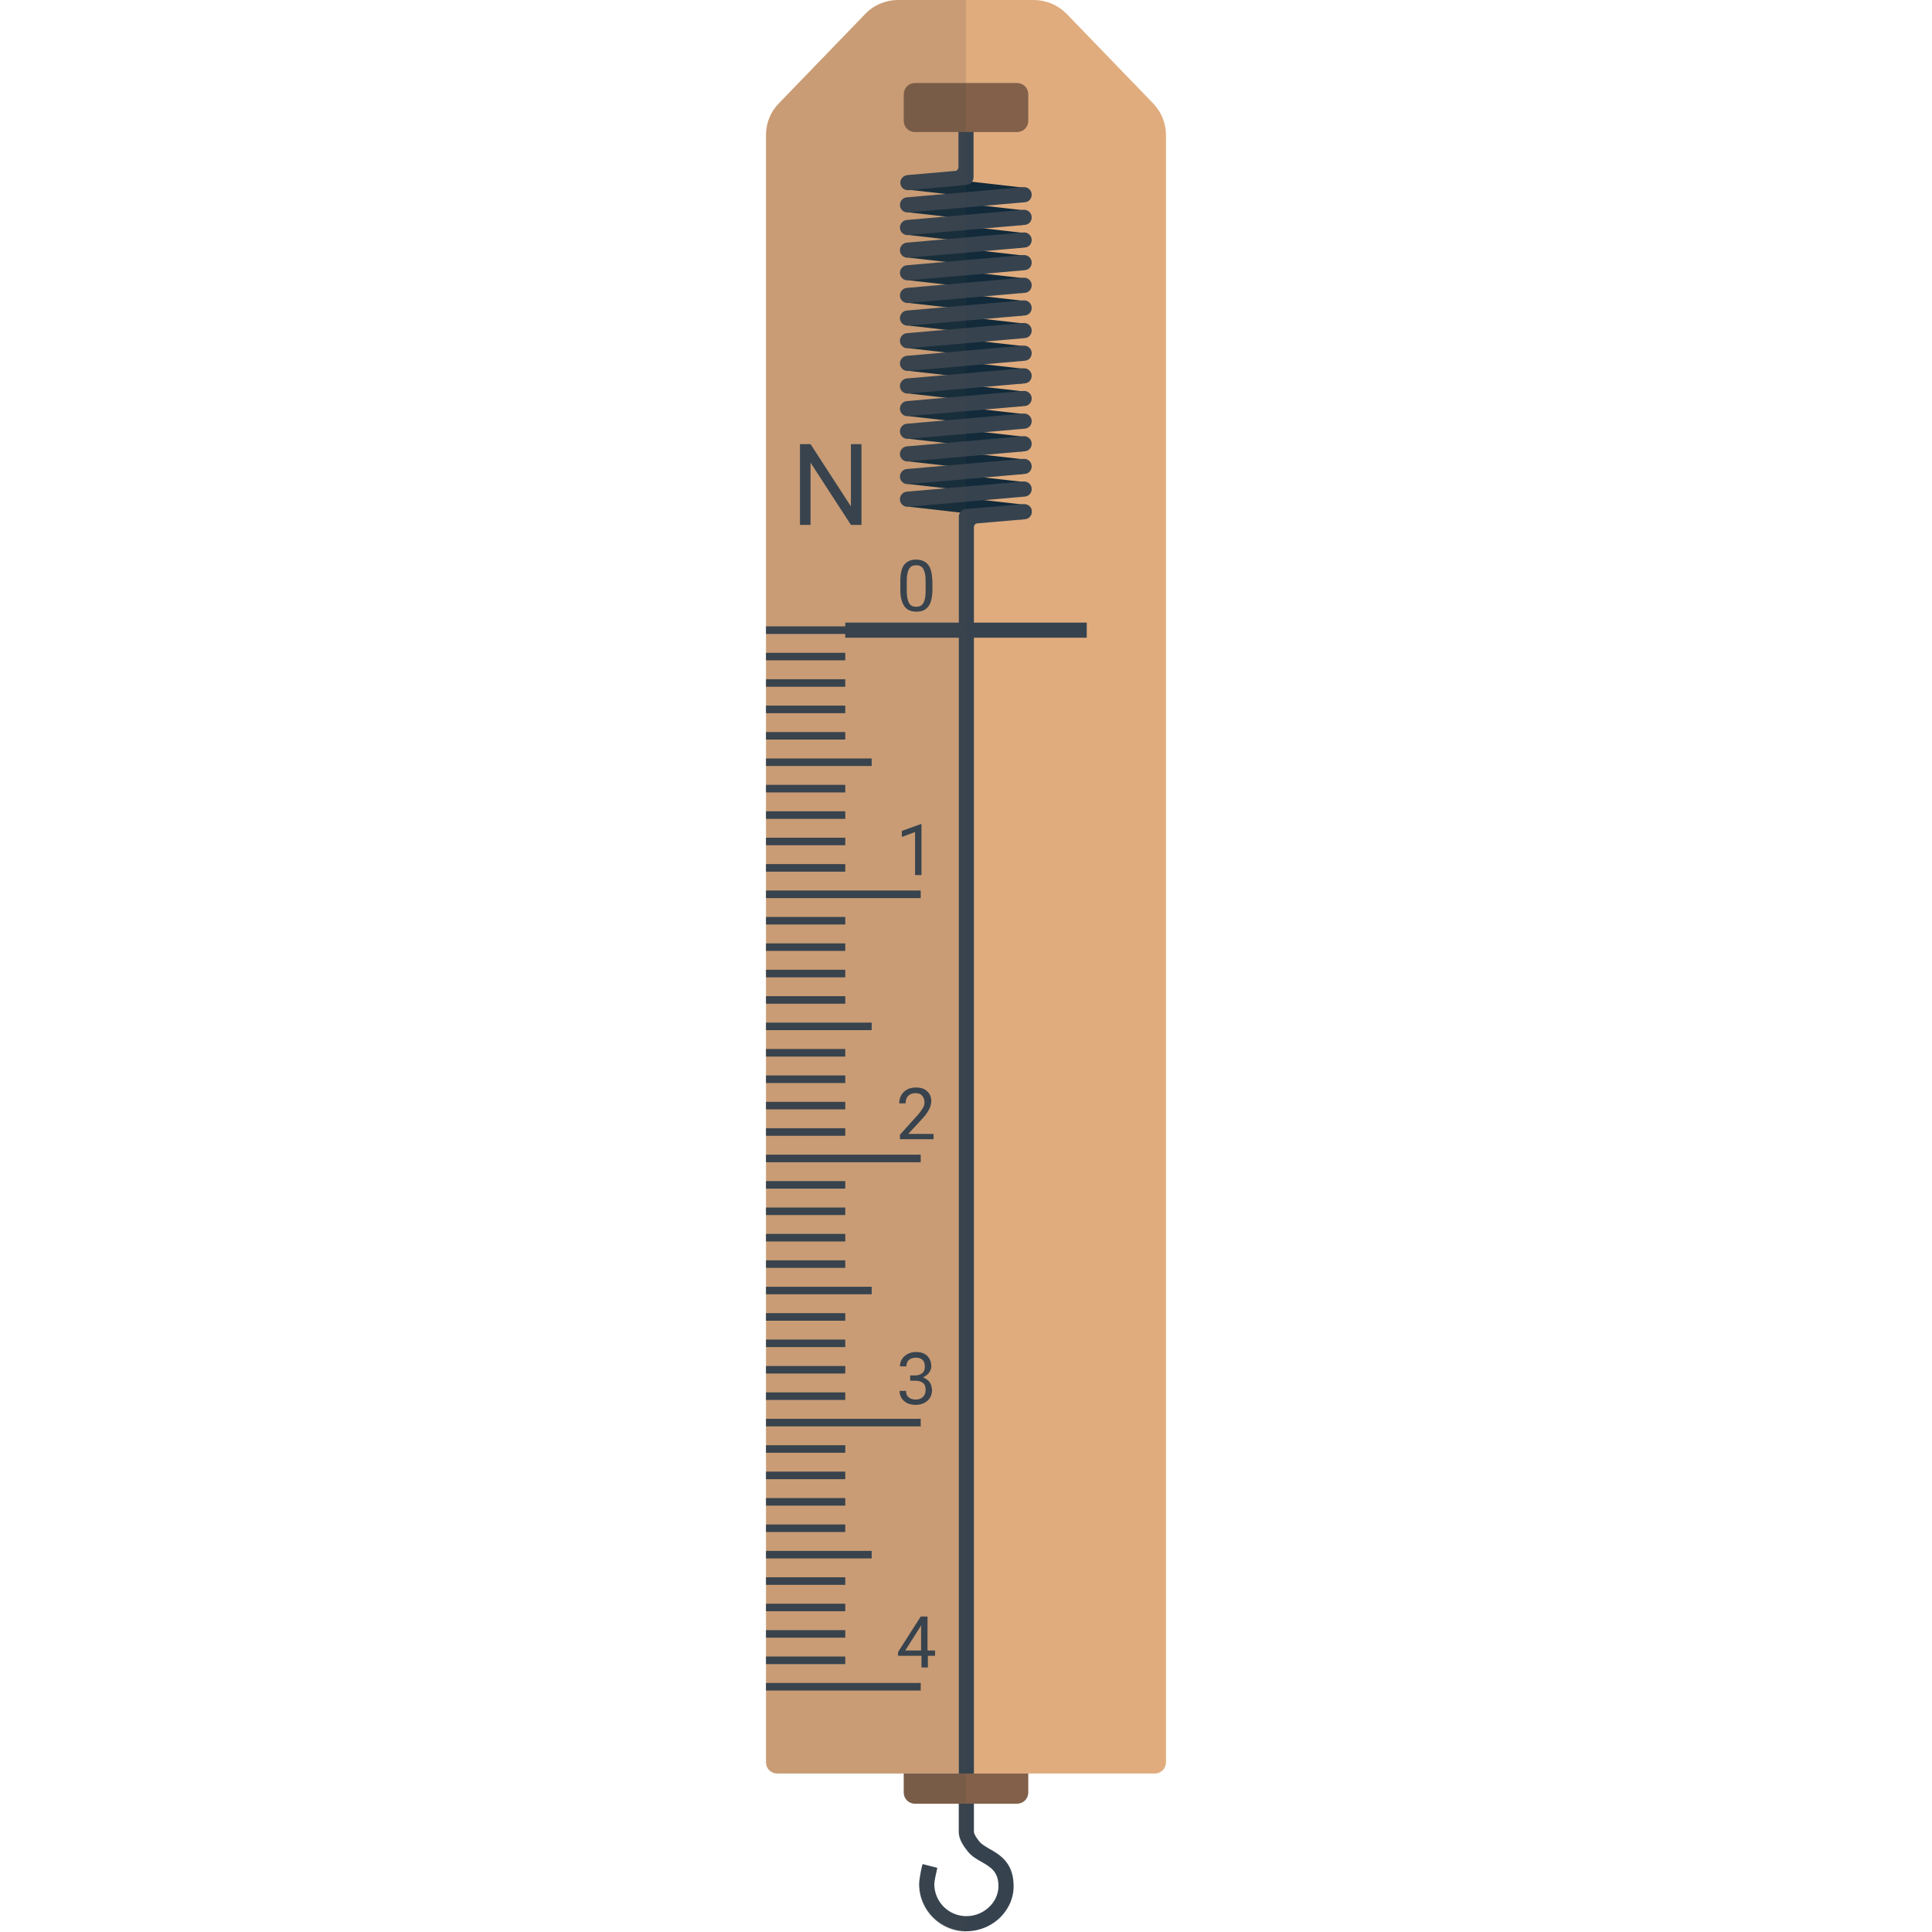 <svg version="1.1" xmlns="http://www.w3.org/2000/svg" x="0" y="0" viewBox="0 0 512 512" xml:space="preserve"><style type="text/css">.st1{fill:#36434f}.st2{fill:#122a3a}</style><path d="M274 0h-36c-3.2 0-6.4 1.3-8.6 3.6l-23 23.8c-2.2 2.2-3.4 5.2-3.4 8.4V467c0 1.7 1.3 3 3 3h100c1.7 0 3-1.3 3-3V35.8c0-3.1-1.2-6.1-3.4-8.4l-23-23.8C280.3 1.3 277.2 0 274 0z" fill="#e0ac7e"/><path class="st1" d="M244 168h-41v-2h41v2zm-20 5h-21v2h21v-2zm0 7h-21v2h21v-2zm0 7h-21v2h21v-2zm0 7h-21v2h21v-2zm7 7h-28v2h28v-2zm-7 7h-21v2h21v-2zm0 7h-21v2h21v-2zm0 7h-21v2h21v-2zm0 7h-21v2h21v-2zm20 7h-41v2h41v-2zm-20 7h-21v2h21v-2zm0 7h-21v2h21v-2zm0 7h-21v2h21v-2zm0 7h-21v2h21v-2zm7 7h-28v2h28v-2zm-7 7h-21v2h21v-2zm0 7h-21v2h21v-2zm0 7h-21v2h21v-2zm0 7h-21v2h21v-2zm20 7h-41v2h41v-2zm-20 7h-21v2h21v-2zm0 7h-21v2h21v-2zm0 7h-21v2h21v-2zm0 7h-21v2h21v-2zm7 7h-28v2h28v-2zm-7 7h-21v2h21v-2zm0 7h-21v2h21v-2zm0 7h-21v2h21v-2zm0 7h-21v2h21v-2zm20 7h-41v2h41v-2zm-20 7h-21v2h21v-2zm0 7h-21v2h21v-2zm0 7h-21v2h21v-2zm0 7h-21v2h21v-2zm7 7h-28v2h28v-2zm-7 7h-21v2h21v-2zm0 7h-21v2h21v-2zm0 7h-21v2h21v-2zm0 7h-21v2h21v-2zm20 7h-41v2h41v-2zm2-296.3c-.7-.9-1.8-1.4-3.2-1.4-1.5 0-2.5.5-3.2 1.4s-1 2.4-1 4.4v2.3c0 1.9.4 3.3 1.1 4.3.7 1 1.8 1.4 3.2 1.4 1.5 0 2.5-.5 3.2-1.5s1-2.5 1-4.5V154c-.1-2-.4-3.4-1.1-4.3zm-.7 7c0 1.4-.2 2.4-.6 3.1-.4.7-1 1-1.9 1-.9 0-1.5-.3-1.9-1-.4-.7-.6-1.8-.6-3.2v-2.7c0-1.4.2-2.4.6-3.1.4-.7 1-1 1.9-1 .9 0 1.5.3 1.9 1 .4.7.6 1.7.6 3.2v2.7zm-1.3 61.7l-5 1.8v1.6l3.5-1.3v11.4h1.7v-13.5zm-3.3 82.1l3.6-3.9c1.7-1.8 2.5-3.4 2.5-4.8 0-1.1-.4-2-1.1-2.6-.7-.7-1.7-1-3-1s-2.4.4-3.2 1.2c-.8.8-1.2 1.8-1.2 3h1.7c0-.9.2-1.5.7-2 .5-.5 1.1-.7 2-.7.7 0 1.3.2 1.7.7.4.5.6 1 .6 1.7 0 .5-.1 1-.4 1.5-.3.5-.7 1.1-1.4 1.9l-4.7 5.2v1.2h8.9v-1.4h-6.7zm5.6 65.7c-.4-.5-1-.9-1.7-1.2.7-.3 1.2-.7 1.6-1.2.4-.6.6-1.1.6-1.7 0-1.2-.4-2.1-1.1-2.8-.7-.7-1.7-1-3-1-1.2 0-2.2.4-3 1.1-.8.7-1.2 1.6-1.2 2.7h1.7c0-.7.2-1.3.7-1.7.4-.4 1-.6 1.8-.6 1.6 0 2.4.8 2.4 2.4 0 .7-.2 1.3-.7 1.7-.5.4-1.1.6-1.9.6h-1.3v1.4h1.3c.9 0 1.6.2 2.1.6.5.4.7 1 .7 1.8s-.2 1.4-.7 1.9c-.4.4-1.1.7-1.9.7-.8 0-1.4-.2-1.9-.6s-.7-1-.7-1.7h-1.7c0 1.1.4 2 1.2 2.7.8.7 1.8 1 3.1 1s2.3-.4 3.1-1.1c.8-.7 1.2-1.7 1.2-2.9-.1-.9-.3-1.6-.7-2.1zm-.5 71.2v-9H244l-6 9.4v1h6.2v3.1h1.7v-3.1h1.9v-1.4h-2zm-1.7 0h-4.2l4-6.3.2-.4v6.7zm-18.6-319.7v16.5l-10.7-16.5H212v21.4h2.8v-16.5l10.7 16.5h2.8v-21.4z"/><path class="st1" d="M224 165h64v4h-64z"/><path class="st2" d="M241.43 130.33l29.708 3.384-.453 3.974-29.708-3.384zm0-6.001l29.708 3.385-.453 3.974-29.709-3.385z"/><path class="st1" d="M271.6 131.6l-30.9 2.7c-1.1.1-2.1-.7-2.2-1.8-.1-1.1.7-2.1 1.8-2.2l30.9-2.7c1.1-.1 2.1.7 2.2 1.8.1 1.2-.7 2.1-1.8 2.2z"/><path class="st2" d="M241.43 118.329l29.708 3.385-.453 3.974-29.709-3.385z"/><path class="st1" d="M271.6 125.6l-30.9 2.7c-1.1.1-2.1-.7-2.2-1.8-.1-1.1.7-2.1 1.8-2.2l30.9-2.7c1.1-.1 2.1.7 2.2 1.8.1 1.2-.7 2.1-1.8 2.2z"/><path class="st2" d="M241.43 112.329l29.708 3.384-.453 3.975-29.709-3.385z"/><path class="st1" d="M271.6 119.6l-30.9 2.7c-1.1.1-2.1-.7-2.2-1.8-.1-1.1.7-2.1 1.8-2.2l30.9-2.7c1.1-.1 2.1.7 2.2 1.8.1 1.2-.7 2.1-1.8 2.2z"/><path class="st2" d="M241.43 106.329l29.708 3.384-.453 3.975-29.709-3.385z"/><path class="st1" d="M271.6 113.6l-30.9 2.7c-1.1.1-2.1-.7-2.2-1.8-.1-1.1.7-2.1 1.8-2.2l30.9-2.7c1.1-.1 2.1.7 2.2 1.8.1 1.2-.7 2.1-1.8 2.2z"/><path class="st2" d="M241.43 100.328l29.708 3.385-.453 3.974-29.709-3.384z"/><path class="st1" d="M271.6 107.6l-30.9 2.7c-1.1.1-2.1-.7-2.2-1.8-.1-1.1.7-2.1 1.8-2.2l30.9-2.7c1.1-.1 2.1.7 2.2 1.8.1 1.2-.7 2.1-1.8 2.2z"/><path class="st2" d="M241.43 94.328l29.708 3.385-.453 3.974-29.709-3.384z"/><path class="st1" d="M271.6 101.6l-30.9 2.7c-1.1.1-2.1-.7-2.2-1.8-.1-1.1.7-2.1 1.8-2.2l30.9-2.7c1.1-.1 2.1.7 2.2 1.8.1 1.2-.7 2.1-1.8 2.2z"/><path class="st2" d="M241.43 88.328l29.708 3.385-.453 3.974-29.709-3.385z"/><path class="st1" d="M271.6 95.6l-30.9 2.7c-1.1.1-2.1-.7-2.2-1.8-.1-1.1.7-2.1 1.8-2.2l30.9-2.7c1.1-.1 2.1.7 2.2 1.8.1 1.2-.7 2.1-1.8 2.2z"/><path class="st2" d="M241.43 82.328l29.708 3.385-.453 3.974-29.709-3.385z"/><path class="st1" d="M271.6 89.6l-30.9 2.7c-1.1.1-2.1-.7-2.2-1.8-.1-1.1.7-2.1 1.8-2.2l30.9-2.7c1.1-.1 2.1.7 2.2 1.8.1 1.2-.7 2.1-1.8 2.2z"/><path class="st2" d="M241.43 76.328l29.708 3.384-.453 3.975-29.709-3.385z"/><path class="st1" d="M271.6 83.6l-30.9 2.7c-1.1.1-2.1-.7-2.2-1.8-.1-1.1.7-2.1 1.8-2.2l30.9-2.7c1.1-.1 2.1.7 2.2 1.8.1 1.2-.7 2.1-1.8 2.2z"/><path class="st2" d="M241.43 70.328l29.708 3.384-.453 3.975-29.709-3.385z"/><path class="st1" d="M271.6 77.6l-30.9 2.7c-1.1.1-2.1-.7-2.2-1.8-.1-1.1.7-2.1 1.8-2.2l30.9-2.7c1.1-.1 2.1.7 2.2 1.8.1 1.2-.7 2.1-1.8 2.2z"/><path class="st2" d="M241.43 64.327l29.708 3.385-.453 3.974-29.709-3.384z"/><path class="st1" d="M271.6 71.6l-30.9 2.7c-1.1.1-2.1-.7-2.2-1.8-.1-1.1.7-2.1 1.8-2.2l30.9-2.7c1.1-.1 2.1.7 2.2 1.8.1 1.2-.7 2.1-1.8 2.2z"/><path class="st2" d="M241.43 58.327l29.708 3.385-.453 3.974-29.709-3.384z"/><path class="st1" d="M271.6 65.6l-30.9 2.7c-1.1.1-2.1-.7-2.2-1.8-.1-1.1.7-2.1 1.8-2.2l30.9-2.7c1.1-.1 2.1.7 2.2 1.8.1 1.2-.7 2.1-1.8 2.2z"/><path class="st2" d="M241.43 52.327l29.708 3.385-.453 3.974-29.709-3.385z"/><path class="st1" d="M271.6 59.6l-30.9 2.7c-1.1.1-2.1-.7-2.2-1.8-.1-1.1.7-2.1 1.8-2.2l30.9-2.7c1.1-.1 2.1.7 2.2 1.8.1 1.2-.7 2.1-1.8 2.2z"/><path class="st2" d="M241.43 46.327l29.708 3.385-.453 3.974-29.709-3.385z"/><path class="st1" d="M271.6 53.6l-30.9 2.7c-1.1.1-2.1-.7-2.2-1.8-.1-1.1.7-2.1 1.8-2.2l30.9-2.7c1.1-.1 2.1.7 2.2 1.8.1 1.2-.7 2.1-1.8 2.2zm1.8 81.5c-.2-1-1.2-1.6-2.2-1.5l-15.3 1.3c-1 .1-1.8 1-1.8 2v348.6c0 1.9 1.2 3.6 2.4 5.2 1 1.2 2.3 2 3.6 2.7 2.4 1.4 4.3 2.5 4.5 6 .1 2.1-.7 4.2-2.2 5.7-1.6 1.7-3.9 2.7-6.3 2.7-4.7 0-8.5-3.8-8.5-8.5 0-.8.5-3 .8-4.3l-3.9-1c-.2.6-.9 3.8-.9 5.3 0 6.9 5.6 12.5 12.5 12.5 3.4 0 6.8-1.4 9.2-3.9 2.3-2.4 3.5-5.5 3.3-8.7-.2-5.7-3.8-7.8-6.5-9.3-1-.6-2-1.2-2.5-1.8-.4-.5-1.5-1.9-1.5-2.7V139.7c0-.5.4-1 .9-1l12.7-1.1c1.1-.1 2-1.2 1.7-2.5zM254 33v11.3c0 .5-.4 1-.9 1l-12.6 1.1c-1 .1-1.9.9-1.9 2 0 1.2 1 2.1 2.2 2l15.4-1.4c1-.1 1.8-1 1.8-2V33h-4z"/><path d="M269.5 22h-27c-1.7 0-3 1.3-3 3v7c0 1.7 1.3 3 3 3h27c1.7 0 3-1.3 3-3v-7c0-1.7-1.3-3-3-3zm0 456h-27c-1.7 0-3-1.3-3-3v-5h33v5c0 1.7-1.3 3-3 3z" fill="#826049"/><path d="M256 0v490.3c-1.1-1.4-2-3-2-4.7V478h-11.5c-1.7 0-3-1.3-3-3v-5H206c-1.7 0-3-1.3-3-3V35.8c0-3.1 1.2-6.1 3.4-8.4l23-23.8c2.3-2.3 5.4-3.6 8.6-3.6h18zm-8.5 499.5c0-.8.5-3 .8-4.3l-3.9-1c-.2.6-.9 3.8-.9 5.3 0 6.9 5.6 12.5 12.5 12.5v-4c-4.7 0-8.5-3.8-8.5-8.5z" opacity=".15" fill="#444"/></svg>